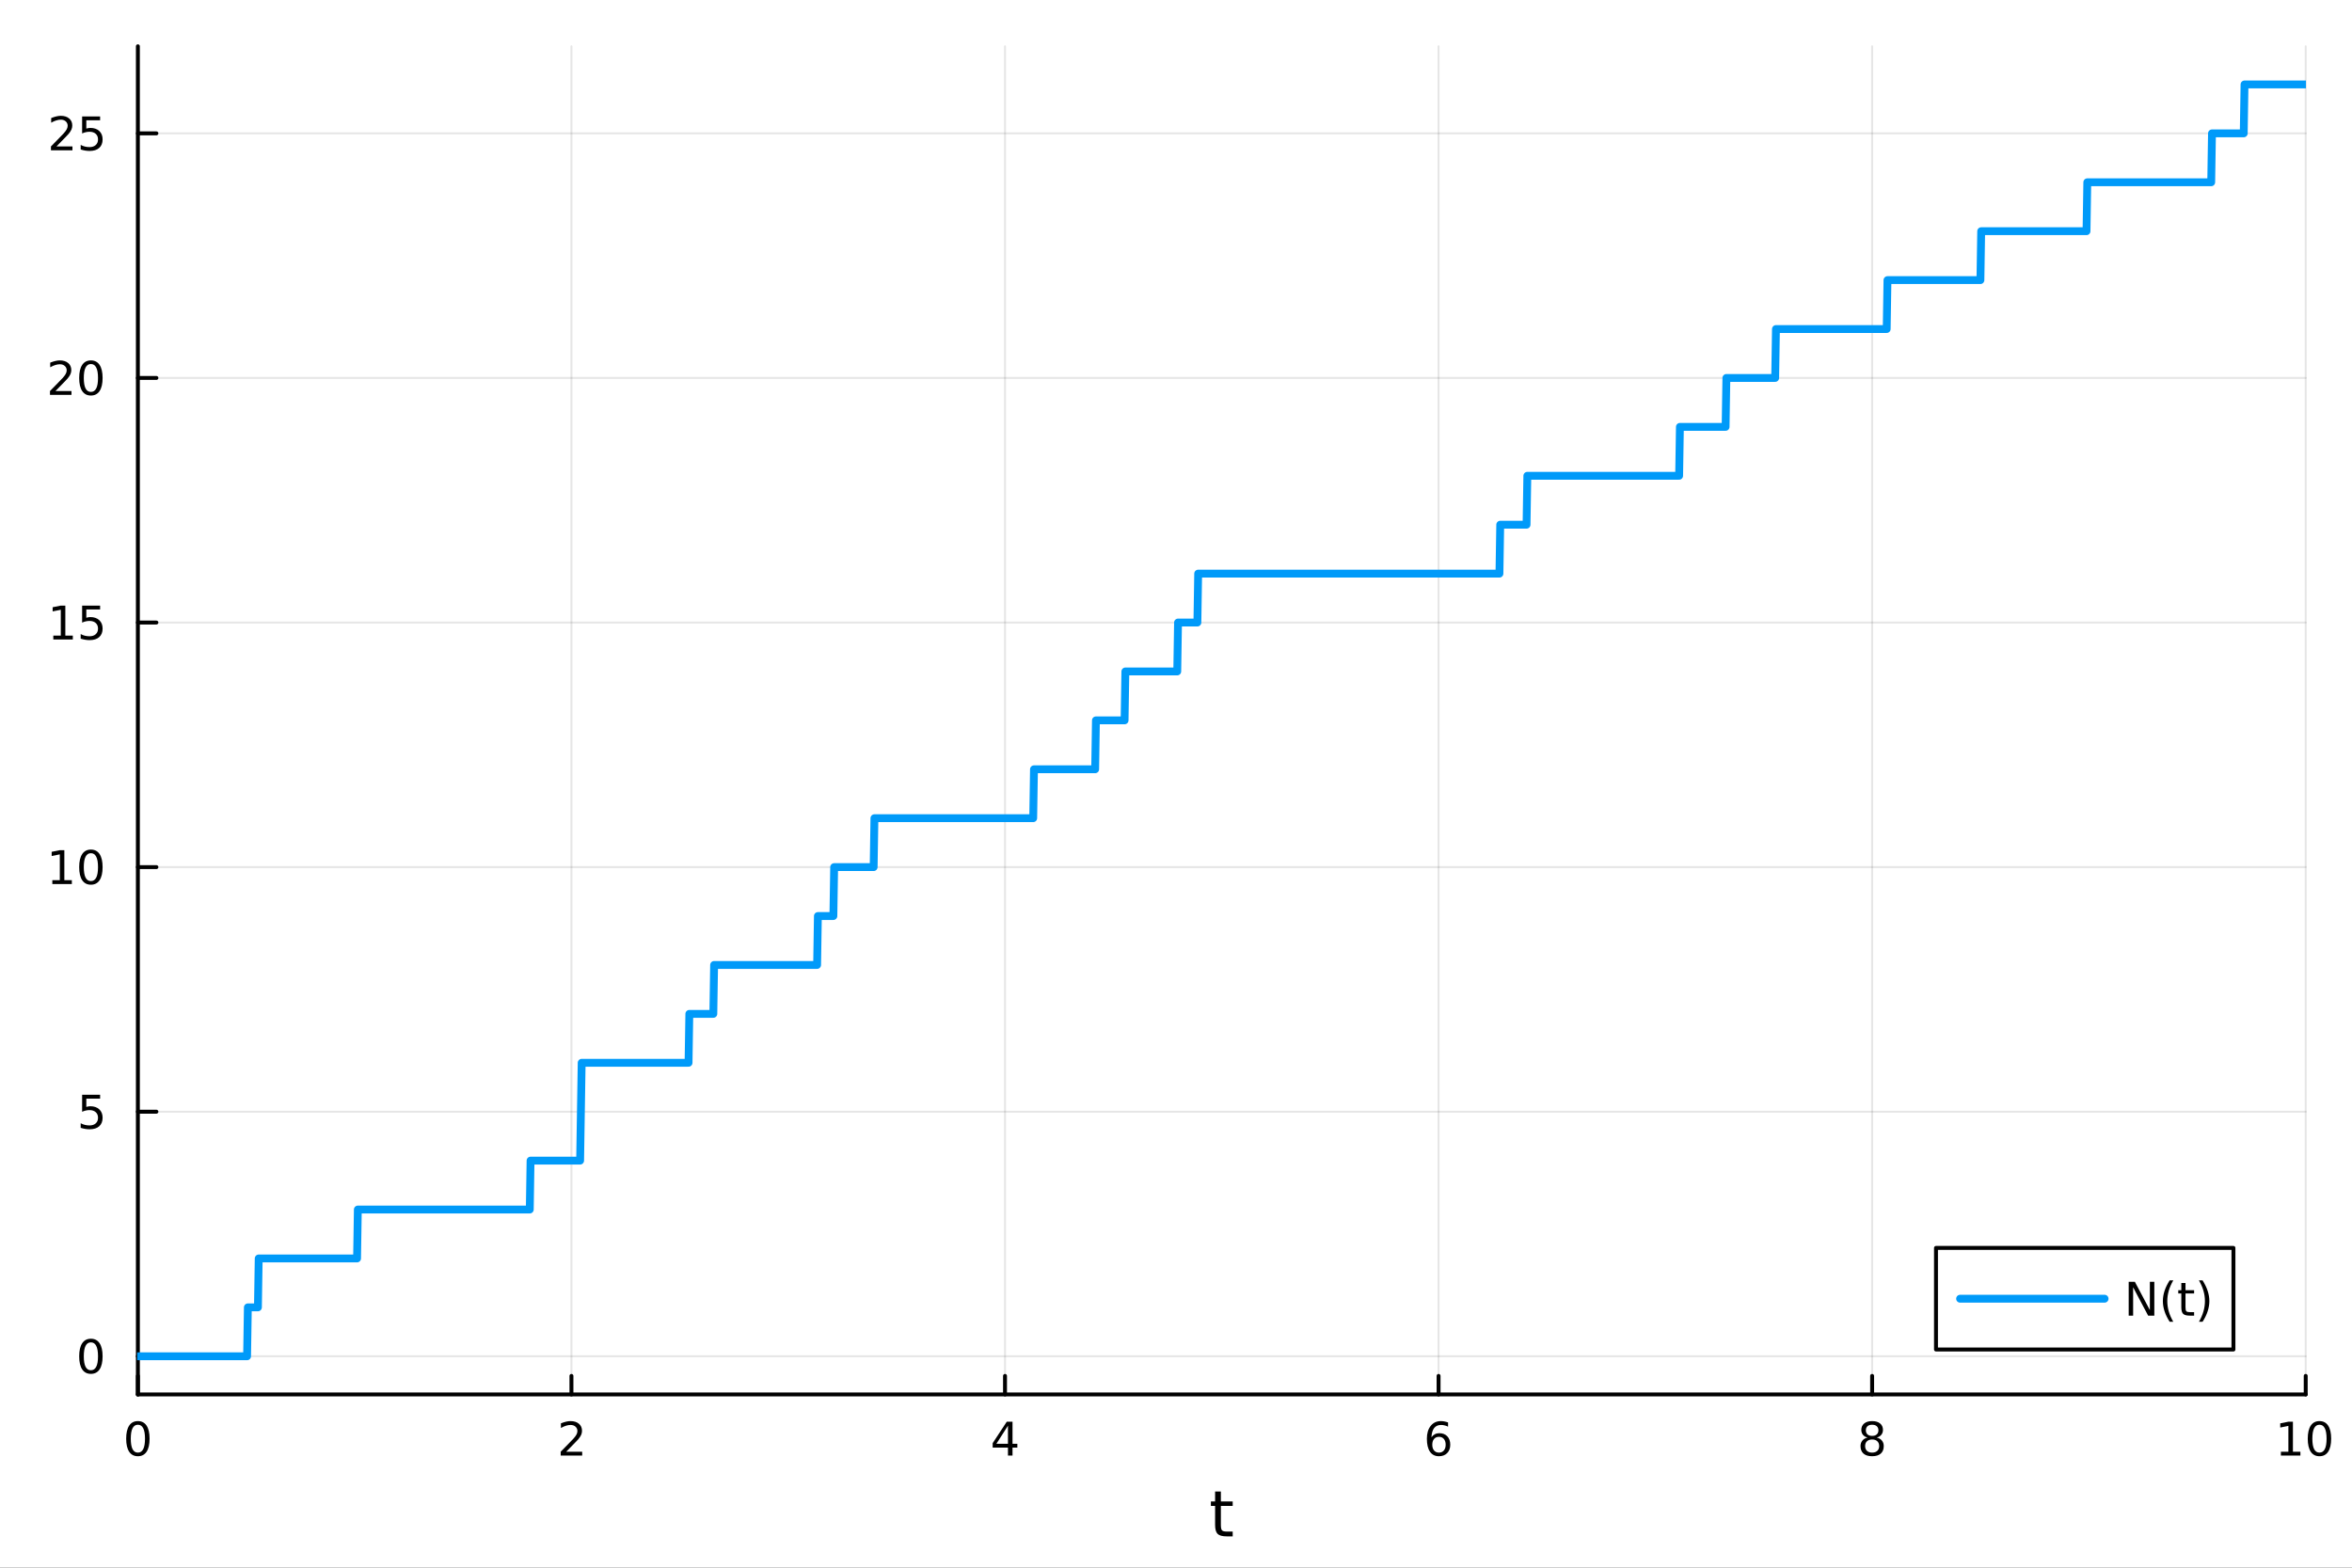 <?xml version="1.0" encoding="utf-8"?>
<svg xmlns="http://www.w3.org/2000/svg" xmlns:xlink="http://www.w3.org/1999/xlink" width="600" height="400" viewBox="0 0 2400 1600">
<rect x="0" y="0" width="2400" height="1600" fill="#333333" stroke="none"/>
<defs>
  <clipPath id="clip100">
    <rect x="0" y="0" width="2400" height="1600"/>
  </clipPath>
</defs>
<path clip-path="url(#clip100)" d="M0 1600 L2400 1600 L2400 0 L0 0  Z" fill="#ffffff" fill-rule="evenodd" fill-opacity="1"/>
<defs>
  <clipPath id="clip101">
    <rect x="480" y="0" width="1681" height="1600"/>
  </clipPath>
</defs>
<path clip-path="url(#clip100)" d="M140.696 1423.18 L2352.76 1423.18 L2352.76 47.244 L140.696 47.244  Z" fill="#ffffff" fill-rule="evenodd" fill-opacity="1"/>
<defs>
  <clipPath id="clip102">
    <rect x="140" y="47" width="2213" height="1377"/>
  </clipPath>
</defs>
<polyline clip-path="url(#clip102)" style="stroke:#000000; stroke-linecap:round; stroke-linejoin:round; stroke-width:2; stroke-opacity:0.1; fill:none" points="140.696,1423.18 140.696,47.244 "/>
<polyline clip-path="url(#clip102)" style="stroke:#000000; stroke-linecap:round; stroke-linejoin:round; stroke-width:2; stroke-opacity:0.1; fill:none" points="583.108,1423.18 583.108,47.244 "/>
<polyline clip-path="url(#clip102)" style="stroke:#000000; stroke-linecap:round; stroke-linejoin:round; stroke-width:2; stroke-opacity:0.1; fill:none" points="1025.52,1423.18 1025.52,47.244 "/>
<polyline clip-path="url(#clip102)" style="stroke:#000000; stroke-linecap:round; stroke-linejoin:round; stroke-width:2; stroke-opacity:0.1; fill:none" points="1467.93,1423.18 1467.93,47.244 "/>
<polyline clip-path="url(#clip102)" style="stroke:#000000; stroke-linecap:round; stroke-linejoin:round; stroke-width:2; stroke-opacity:0.1; fill:none" points="1910.34,1423.18 1910.34,47.244 "/>
<polyline clip-path="url(#clip102)" style="stroke:#000000; stroke-linecap:round; stroke-linejoin:round; stroke-width:2; stroke-opacity:0.1; fill:none" points="2352.76,1423.18 2352.76,47.244 "/>
<polyline clip-path="url(#clip102)" style="stroke:#000000; stroke-linecap:round; stroke-linejoin:round; stroke-width:2; stroke-opacity:0.1; fill:none" points="140.696,1384.24 2352.76,1384.24 "/>
<polyline clip-path="url(#clip102)" style="stroke:#000000; stroke-linecap:round; stroke-linejoin:round; stroke-width:2; stroke-opacity:0.1; fill:none" points="140.696,1134.61 2352.76,1134.61 "/>
<polyline clip-path="url(#clip102)" style="stroke:#000000; stroke-linecap:round; stroke-linejoin:round; stroke-width:2; stroke-opacity:0.1; fill:none" points="140.696,884.987 2352.76,884.987 "/>
<polyline clip-path="url(#clip102)" style="stroke:#000000; stroke-linecap:round; stroke-linejoin:round; stroke-width:2; stroke-opacity:0.1; fill:none" points="140.696,635.362 2352.76,635.362 "/>
<polyline clip-path="url(#clip102)" style="stroke:#000000; stroke-linecap:round; stroke-linejoin:round; stroke-width:2; stroke-opacity:0.1; fill:none" points="140.696,385.736 2352.76,385.736 "/>
<polyline clip-path="url(#clip102)" style="stroke:#000000; stroke-linecap:round; stroke-linejoin:round; stroke-width:2; stroke-opacity:0.1; fill:none" points="140.696,136.111 2352.76,136.111 "/>
<polyline clip-path="url(#clip100)" style="stroke:#000000; stroke-linecap:round; stroke-linejoin:round; stroke-width:4; stroke-opacity:1; fill:none" points="140.696,1423.18 2352.76,1423.18 "/>
<polyline clip-path="url(#clip100)" style="stroke:#000000; stroke-linecap:round; stroke-linejoin:round; stroke-width:4; stroke-opacity:1; fill:none" points="140.696,1423.18 140.696,1404.28 "/>
<polyline clip-path="url(#clip100)" style="stroke:#000000; stroke-linecap:round; stroke-linejoin:round; stroke-width:4; stroke-opacity:1; fill:none" points="583.108,1423.18 583.108,1404.28 "/>
<polyline clip-path="url(#clip100)" style="stroke:#000000; stroke-linecap:round; stroke-linejoin:round; stroke-width:4; stroke-opacity:1; fill:none" points="1025.52,1423.18 1025.52,1404.28 "/>
<polyline clip-path="url(#clip100)" style="stroke:#000000; stroke-linecap:round; stroke-linejoin:round; stroke-width:4; stroke-opacity:1; fill:none" points="1467.93,1423.18 1467.93,1404.28 "/>
<polyline clip-path="url(#clip100)" style="stroke:#000000; stroke-linecap:round; stroke-linejoin:round; stroke-width:4; stroke-opacity:1; fill:none" points="1910.34,1423.18 1910.34,1404.28 "/>
<polyline clip-path="url(#clip100)" style="stroke:#000000; stroke-linecap:round; stroke-linejoin:round; stroke-width:4; stroke-opacity:1; fill:none" points="2352.76,1423.18 2352.76,1404.28 "/>
<path clip-path="url(#clip100)" d="M140.696 1454.1 Q137.084 1454.1 135.256 1457.66 Q133.45 1461.2 133.45 1468.33 Q133.45 1475.44 135.256 1479.01 Q137.084 1482.55 140.696 1482.55 Q144.33 1482.55 146.135 1479.01 Q147.964 1475.44 147.964 1468.33 Q147.964 1461.2 146.135 1457.66 Q144.33 1454.1 140.696 1454.1 M140.696 1450.39 Q146.506 1450.39 149.561 1455 Q152.64 1459.58 152.64 1468.33 Q152.64 1477.06 149.561 1481.67 Q146.506 1486.25 140.696 1486.25 Q134.885 1486.25 131.807 1481.67 Q128.751 1477.06 128.751 1468.33 Q128.751 1459.58 131.807 1455 Q134.885 1450.39 140.696 1450.39 Z" fill="#000000" fill-rule="nonzero" fill-opacity="1" /><path clip-path="url(#clip100)" d="M577.76 1481.64 L594.08 1481.64 L594.08 1485.58 L572.135 1485.58 L572.135 1481.64 Q574.797 1478.89 579.381 1474.26 Q583.987 1469.61 585.168 1468.27 Q587.413 1465.74 588.293 1464.01 Q589.196 1462.25 589.196 1460.56 Q589.196 1457.8 587.251 1456.07 Q585.33 1454.33 582.228 1454.33 Q580.029 1454.33 577.575 1455.09 Q575.145 1455.86 572.367 1457.41 L572.367 1452.69 Q575.191 1451.55 577.645 1450.97 Q580.098 1450.39 582.135 1450.39 Q587.506 1450.39 590.7 1453.08 Q593.895 1455.77 593.895 1460.26 Q593.895 1462.39 593.084 1464.31 Q592.297 1466.2 590.191 1468.8 Q589.612 1469.47 586.51 1472.69 Q583.409 1475.88 577.76 1481.64 Z" fill="#000000" fill-rule="nonzero" fill-opacity="1" /><path clip-path="url(#clip100)" d="M1028.53 1455.09 L1016.72 1473.54 L1028.53 1473.54 L1028.53 1455.09 M1027.3 1451.02 L1033.18 1451.02 L1033.18 1473.54 L1038.11 1473.54 L1038.11 1477.43 L1033.18 1477.43 L1033.18 1485.58 L1028.53 1485.58 L1028.53 1477.43 L1012.93 1477.43 L1012.93 1472.92 L1027.3 1451.02 Z" fill="#000000" fill-rule="nonzero" fill-opacity="1" /><path clip-path="url(#clip100)" d="M1468.34 1466.44 Q1465.19 1466.44 1463.34 1468.59 Q1461.51 1470.74 1461.51 1474.49 Q1461.51 1478.22 1463.34 1480.39 Q1465.19 1482.55 1468.34 1482.55 Q1471.48 1482.55 1473.31 1480.39 Q1475.17 1478.22 1475.17 1474.49 Q1475.17 1470.74 1473.31 1468.59 Q1471.48 1466.44 1468.34 1466.44 M1477.62 1451.78 L1477.62 1456.04 Q1475.86 1455.21 1474.05 1454.77 Q1472.27 1454.33 1470.51 1454.33 Q1465.88 1454.33 1463.43 1457.45 Q1461 1460.58 1460.65 1466.9 Q1462.02 1464.89 1464.08 1463.82 Q1466.14 1462.73 1468.61 1462.73 Q1473.82 1462.73 1476.83 1465.9 Q1479.86 1469.05 1479.86 1474.49 Q1479.86 1479.82 1476.72 1483.03 Q1473.57 1486.25 1468.34 1486.25 Q1462.34 1486.25 1459.17 1481.67 Q1456 1477.06 1456 1468.33 Q1456 1460.14 1459.89 1455.28 Q1463.78 1450.39 1470.33 1450.39 Q1472.09 1450.39 1473.87 1450.74 Q1475.67 1451.09 1477.62 1451.78 Z" fill="#000000" fill-rule="nonzero" fill-opacity="1" /><path clip-path="url(#clip100)" d="M1910.34 1469.17 Q1907.01 1469.17 1905.09 1470.95 Q1903.19 1472.73 1903.19 1475.86 Q1903.19 1478.98 1905.09 1480.77 Q1907.01 1482.55 1910.34 1482.55 Q1913.68 1482.55 1915.6 1480.77 Q1917.52 1478.96 1917.52 1475.86 Q1917.52 1472.73 1915.6 1470.95 Q1913.7 1469.17 1910.34 1469.17 M1905.67 1467.18 Q1902.66 1466.44 1900.97 1464.38 Q1899.3 1462.32 1899.3 1459.35 Q1899.3 1455.21 1902.24 1452.8 Q1905.2 1450.39 1910.34 1450.39 Q1915.51 1450.39 1918.45 1452.8 Q1921.39 1455.21 1921.39 1459.35 Q1921.39 1462.32 1919.7 1464.38 Q1918.03 1466.44 1915.04 1467.18 Q1918.42 1467.96 1920.3 1470.26 Q1922.2 1472.55 1922.2 1475.86 Q1922.2 1480.88 1919.12 1483.57 Q1916.06 1486.25 1910.34 1486.25 Q1904.63 1486.25 1901.55 1483.57 Q1898.49 1480.88 1898.49 1475.86 Q1898.49 1472.55 1900.39 1470.26 Q1902.29 1467.96 1905.67 1467.18 M1903.95 1459.79 Q1903.95 1462.48 1905.62 1463.98 Q1907.31 1465.49 1910.34 1465.49 Q1913.35 1465.49 1915.04 1463.98 Q1916.76 1462.48 1916.76 1459.79 Q1916.76 1457.11 1915.04 1455.6 Q1913.35 1454.1 1910.34 1454.1 Q1907.31 1454.1 1905.62 1455.6 Q1903.95 1457.11 1903.95 1459.79 Z" fill="#000000" fill-rule="nonzero" fill-opacity="1" /><path clip-path="url(#clip100)" d="M2327.44 1481.64 L2335.08 1481.64 L2335.08 1455.28 L2326.77 1456.95 L2326.77 1452.69 L2335.04 1451.02 L2339.71 1451.02 L2339.71 1481.64 L2347.35 1481.64 L2347.35 1485.58 L2327.44 1485.58 L2327.44 1481.64 Z" fill="#000000" fill-rule="nonzero" fill-opacity="1" /><path clip-path="url(#clip100)" d="M2366.8 1454.1 Q2363.18 1454.1 2361.36 1457.66 Q2359.55 1461.2 2359.55 1468.33 Q2359.55 1475.44 2361.36 1479.01 Q2363.18 1482.55 2366.8 1482.55 Q2370.43 1482.55 2372.23 1479.01 Q2374.06 1475.44 2374.06 1468.33 Q2374.06 1461.2 2372.23 1457.66 Q2370.43 1454.1 2366.8 1454.1 M2366.8 1450.39 Q2372.61 1450.39 2375.66 1455 Q2378.74 1459.58 2378.74 1468.33 Q2378.74 1477.06 2375.66 1481.67 Q2372.61 1486.25 2366.8 1486.25 Q2360.99 1486.25 2357.91 1481.67 Q2354.85 1477.06 2354.85 1468.33 Q2354.85 1459.58 2357.91 1455 Q2360.99 1450.39 2366.8 1450.39 Z" fill="#000000" fill-rule="nonzero" fill-opacity="1" /><path clip-path="url(#clip100)" d="M1245.79 1522.27 L1245.79 1532.4 L1257.85 1532.4 L1257.85 1536.95 L1245.79 1536.95 L1245.79 1556.3 Q1245.79 1560.66 1246.96 1561.9 Q1248.17 1563.14 1251.83 1563.14 L1257.85 1563.14 L1257.85 1568.04 L1251.83 1568.04 Q1245.05 1568.04 1242.48 1565.53 Q1239.9 1562.98 1239.9 1556.3 L1239.9 1536.95 L1235.6 1536.95 L1235.6 1532.4 L1239.9 1532.4 L1239.9 1522.27 L1245.79 1522.27 Z" fill="#000000" fill-rule="nonzero" fill-opacity="1" /><polyline clip-path="url(#clip100)" style="stroke:#000000; stroke-linecap:round; stroke-linejoin:round; stroke-width:4; stroke-opacity:1; fill:none" points="140.696,1423.18 140.696,47.244 "/>
<polyline clip-path="url(#clip100)" style="stroke:#000000; stroke-linecap:round; stroke-linejoin:round; stroke-width:4; stroke-opacity:1; fill:none" points="140.696,1384.24 159.593,1384.24 "/>
<polyline clip-path="url(#clip100)" style="stroke:#000000; stroke-linecap:round; stroke-linejoin:round; stroke-width:4; stroke-opacity:1; fill:none" points="140.696,1134.61 159.593,1134.61 "/>
<polyline clip-path="url(#clip100)" style="stroke:#000000; stroke-linecap:round; stroke-linejoin:round; stroke-width:4; stroke-opacity:1; fill:none" points="140.696,884.987 159.593,884.987 "/>
<polyline clip-path="url(#clip100)" style="stroke:#000000; stroke-linecap:round; stroke-linejoin:round; stroke-width:4; stroke-opacity:1; fill:none" points="140.696,635.362 159.593,635.362 "/>
<polyline clip-path="url(#clip100)" style="stroke:#000000; stroke-linecap:round; stroke-linejoin:round; stroke-width:4; stroke-opacity:1; fill:none" points="140.696,385.736 159.593,385.736 "/>
<polyline clip-path="url(#clip100)" style="stroke:#000000; stroke-linecap:round; stroke-linejoin:round; stroke-width:4; stroke-opacity:1; fill:none" points="140.696,136.111 159.593,136.111 "/>
<path clip-path="url(#clip100)" d="M92.751 1370.04 Q89.14 1370.04 87.311 1373.6 Q85.506 1377.14 85.506 1384.27 Q85.506 1391.38 87.311 1394.94 Q89.14 1398.49 92.751 1398.49 Q96.385 1398.49 98.191 1394.94 Q100.02 1391.38 100.02 1384.27 Q100.02 1377.14 98.191 1373.6 Q96.385 1370.04 92.751 1370.04 M92.751 1366.33 Q98.561 1366.33 101.617 1370.94 Q104.696 1375.52 104.696 1384.27 Q104.696 1393 101.617 1397.61 Q98.561 1402.19 92.751 1402.19 Q86.941 1402.19 83.862 1397.61 Q80.807 1393 80.807 1384.27 Q80.807 1375.52 83.862 1370.94 Q86.941 1366.33 92.751 1366.33 Z" fill="#000000" fill-rule="nonzero" fill-opacity="1" /><path clip-path="url(#clip100)" d="M83.793 1117.33 L102.149 1117.33 L102.149 1121.27 L88.075 1121.27 L88.075 1129.74 Q89.094 1129.39 90.112 1129.23 Q91.131 1129.05 92.149 1129.05 Q97.936 1129.05 101.316 1132.22 Q104.696 1135.39 104.696 1140.8 Q104.696 1146.38 101.223 1149.49 Q97.751 1152.56 91.432 1152.56 Q89.256 1152.56 86.987 1152.19 Q84.742 1151.82 82.335 1151.08 L82.335 1146.38 Q84.418 1147.52 86.64 1148.07 Q88.862 1148.63 91.339 1148.63 Q95.344 1148.63 97.682 1146.52 Q100.02 1144.42 100.02 1140.8 Q100.02 1137.19 97.682 1135.09 Q95.344 1132.98 91.339 1132.98 Q89.464 1132.98 87.589 1133.4 Q85.737 1133.81 83.793 1134.69 L83.793 1117.33 Z" fill="#000000" fill-rule="nonzero" fill-opacity="1" /><path clip-path="url(#clip100)" d="M53.4 898.332 L61.038 898.332 L61.038 871.967 L52.728 873.633 L52.728 869.374 L60.992 867.707 L65.668 867.707 L65.668 898.332 L73.307 898.332 L73.307 902.267 L53.4 902.267 L53.4 898.332 Z" fill="#000000" fill-rule="nonzero" fill-opacity="1" /><path clip-path="url(#clip100)" d="M92.751 870.786 Q89.14 870.786 87.311 874.351 Q85.506 877.892 85.506 885.022 Q85.506 892.128 87.311 895.693 Q89.14 899.235 92.751 899.235 Q96.385 899.235 98.191 895.693 Q100.02 892.128 100.02 885.022 Q100.02 877.892 98.191 874.351 Q96.385 870.786 92.751 870.786 M92.751 867.082 Q98.561 867.082 101.617 871.689 Q104.696 876.272 104.696 885.022 Q104.696 893.749 101.617 898.355 Q98.561 902.939 92.751 902.939 Q86.941 902.939 83.862 898.355 Q80.807 893.749 80.807 885.022 Q80.807 876.272 83.862 871.689 Q86.941 867.082 92.751 867.082 Z" fill="#000000" fill-rule="nonzero" fill-opacity="1" /><path clip-path="url(#clip100)" d="M54.395 648.707 L62.034 648.707 L62.034 622.341 L53.724 624.008 L53.724 619.748 L61.987 618.082 L66.663 618.082 L66.663 648.707 L74.302 648.707 L74.302 652.642 L54.395 652.642 L54.395 648.707 Z" fill="#000000" fill-rule="nonzero" fill-opacity="1" /><path clip-path="url(#clip100)" d="M83.793 618.082 L102.149 618.082 L102.149 622.017 L88.075 622.017 L88.075 630.489 Q89.094 630.142 90.112 629.98 Q91.131 629.795 92.149 629.795 Q97.936 629.795 101.316 632.966 Q104.696 636.137 104.696 641.554 Q104.696 647.133 101.223 650.234 Q97.751 653.313 91.432 653.313 Q89.256 653.313 86.987 652.943 Q84.742 652.572 82.335 651.832 L82.335 647.133 Q84.418 648.267 86.64 648.822 Q88.862 649.378 91.339 649.378 Q95.344 649.378 97.682 647.271 Q100.02 645.165 100.02 641.554 Q100.02 637.943 97.682 635.836 Q95.344 633.73 91.339 633.73 Q89.464 633.73 87.589 634.146 Q85.737 634.563 83.793 635.443 L83.793 618.082 Z" fill="#000000" fill-rule="nonzero" fill-opacity="1" /><path clip-path="url(#clip100)" d="M56.617 399.081 L72.936 399.081 L72.936 403.016 L50.992 403.016 L50.992 399.081 Q53.654 396.326 58.237 391.697 Q62.844 387.044 64.025 385.702 Q66.27 383.178 67.149 381.442 Q68.052 379.683 68.052 377.993 Q68.052 375.239 66.108 373.503 Q64.186 371.766 61.085 371.766 Q58.886 371.766 56.432 372.53 Q54.001 373.294 51.224 374.845 L51.224 370.123 Q54.048 368.989 56.501 368.41 Q58.955 367.831 60.992 367.831 Q66.362 367.831 69.557 370.516 Q72.751 373.202 72.751 377.692 Q72.751 379.822 71.941 381.743 Q71.154 383.641 69.048 386.234 Q68.469 386.905 65.367 390.123 Q62.265 393.317 56.617 399.081 Z" fill="#000000" fill-rule="nonzero" fill-opacity="1" /><path clip-path="url(#clip100)" d="M92.751 371.535 Q89.14 371.535 87.311 375.1 Q85.506 378.641 85.506 385.771 Q85.506 392.877 87.311 396.442 Q89.14 399.984 92.751 399.984 Q96.385 399.984 98.191 396.442 Q100.02 392.877 100.02 385.771 Q100.02 378.641 98.191 375.1 Q96.385 371.535 92.751 371.535 M92.751 367.831 Q98.561 367.831 101.617 372.438 Q104.696 377.021 104.696 385.771 Q104.696 394.498 101.617 399.104 Q98.561 403.688 92.751 403.688 Q86.941 403.688 83.862 399.104 Q80.807 394.498 80.807 385.771 Q80.807 377.021 83.862 372.438 Q86.941 367.831 92.751 367.831 Z" fill="#000000" fill-rule="nonzero" fill-opacity="1" /><path clip-path="url(#clip100)" d="M57.612 149.456 L73.932 149.456 L73.932 153.391 L51.987 153.391 L51.987 149.456 Q54.65 146.701 59.233 142.071 Q63.839 137.419 65.02 136.076 Q67.265 133.553 68.145 131.817 Q69.048 130.058 69.048 128.368 Q69.048 125.613 67.103 123.877 Q65.182 122.141 62.08 122.141 Q59.881 122.141 57.427 122.905 Q54.997 123.669 52.219 125.22 L52.219 120.497 Q55.043 119.363 57.497 118.784 Q59.95 118.206 61.987 118.206 Q67.358 118.206 70.552 120.891 Q73.747 123.576 73.747 128.067 Q73.747 130.196 72.936 132.118 Q72.149 134.016 70.043 136.608 Q69.464 137.28 66.362 140.497 Q63.261 143.692 57.612 149.456 Z" fill="#000000" fill-rule="nonzero" fill-opacity="1" /><path clip-path="url(#clip100)" d="M83.793 118.831 L102.149 118.831 L102.149 122.766 L88.075 122.766 L88.075 131.238 Q89.094 130.891 90.112 130.729 Q91.131 130.544 92.149 130.544 Q97.936 130.544 101.316 133.715 Q104.696 136.886 104.696 142.303 Q104.696 147.882 101.223 150.983 Q97.751 154.062 91.432 154.062 Q89.256 154.062 86.987 153.692 Q84.742 153.321 82.335 152.581 L82.335 147.882 Q84.418 149.016 86.64 149.571 Q88.862 150.127 91.339 150.127 Q95.344 150.127 97.682 148.02 Q100.02 145.914 100.02 142.303 Q100.02 138.692 97.682 136.585 Q95.344 134.479 91.339 134.479 Q89.464 134.479 87.589 134.896 Q85.737 135.312 83.793 136.192 L83.793 118.831 Z" fill="#000000" fill-rule="nonzero" fill-opacity="1" /><polyline clip-path="url(#clip102)" style="stroke:#009af9; stroke-linecap:round; stroke-linejoin:round; stroke-width:8; stroke-opacity:1; fill:none" points="140.696,1384.24 141.486,1384.24 142.276,1384.24 143.066,1384.24 143.857,1384.24 144.647,1384.24 145.437,1384.24 146.228,1384.24 147.018,1384.24 147.808,1384.24 148.599,1384.24 149.389,1384.24 150.179,1384.24 150.969,1384.24 151.76,1384.24 152.55,1384.24 153.34,1384.24 154.131,1384.24 154.921,1384.24 155.711,1384.24 156.502,1384.24 157.292,1384.24 158.082,1384.24 158.873,1384.24 159.663,1384.24 160.453,1384.24 161.243,1384.24 162.034,1384.24 162.824,1384.24 163.614,1384.24 164.405,1384.24 165.195,1384.24 165.985,1384.24 166.776,1384.24 167.566,1384.24 168.356,1384.24 169.146,1384.24 169.937,1384.24 170.727,1384.24 171.517,1384.24 172.308,1384.24 173.098,1384.24 173.888,1384.24 174.679,1384.24 175.469,1384.24 176.259,1384.24 177.05,1384.24 177.84,1384.24 178.63,1384.24 179.42,1384.24 180.211,1384.24 181.001,1384.24 181.791,1384.24 182.582,1384.24 183.372,1384.24 184.162,1384.24 184.953,1384.24 185.743,1384.24 186.533,1384.24 187.323,1384.24 188.114,1384.24 188.904,1384.24 189.694,1384.24 190.485,1384.24 191.275,1384.24 192.065,1384.24 192.856,1384.24 193.646,1384.24 194.436,1384.24 195.227,1384.24 196.017,1384.24 196.807,1384.24 197.597,1384.24 198.388,1384.24 199.178,1384.24 199.968,1384.24 200.759,1384.24 201.549,1384.24 202.339,1384.24 203.13,1384.24 203.92,1384.24 204.71,1384.24 205.5,1384.24 206.291,1384.24 207.081,1384.24 207.871,1384.24 208.662,1384.24 209.452,1384.24 210.242,1384.24 211.033,1384.24 211.823,1384.24 212.613,1384.24 213.403,1384.24 214.194,1384.24 214.984,1384.24 215.774,1384.24 216.565,1384.24 217.355,1384.24 218.145,1384.24 218.936,1384.24 219.726,1384.24 220.516,1384.24 221.307,1384.24 222.097,1384.24 222.887,1384.24 223.677,1384.24 224.468,1384.24 225.258,1384.24 226.048,1384.24 226.839,1384.24 227.629,1384.24 228.419,1384.24 229.21,1384.24 230,1384.24 230.79,1384.24 231.58,1384.24 232.371,1384.24 233.161,1384.24 233.951,1384.24 234.742,1384.24 235.532,1384.24 236.322,1384.24 237.113,1384.24 237.903,1384.24 238.693,1384.24 239.484,1384.24 240.274,1384.24 241.064,1384.24 241.854,1384.24 242.645,1384.24 243.435,1384.24 244.225,1384.24 245.016,1384.24 245.806,1384.24 246.596,1384.24 247.387,1384.24 248.177,1384.24 248.967,1384.24 249.757,1384.24 250.548,1384.24 251.338,1384.24 252.128,1384.24 252.919,1334.31 253.709,1334.31 254.499,1334.31 255.29,1334.31 256.08,1334.31 256.87,1334.31 257.661,1334.31 258.451,1334.31 259.241,1334.31 260.031,1334.31 260.822,1334.31 261.612,1334.31 262.402,1334.31 263.193,1334.31 263.983,1284.39 264.773,1284.39 265.564,1284.39 266.354,1284.39 267.144,1284.39 267.934,1284.39 268.725,1284.39 269.515,1284.39 270.305,1284.39 271.096,1284.39 271.886,1284.39 272.676,1284.39 273.467,1284.39 274.257,1284.39 275.047,1284.39 275.837,1284.39 276.628,1284.39 277.418,1284.39 278.208,1284.39 278.999,1284.39 279.789,1284.39 280.579,1284.39 281.37,1284.39 282.16,1284.39 282.95,1284.39 283.741,1284.39 284.531,1284.39 285.321,1284.39 286.111,1284.39 286.902,1284.39 287.692,1284.39 288.482,1284.39 289.273,1284.39 290.063,1284.39 290.853,1284.39 291.644,1284.39 292.434,1284.39 293.224,1284.39 294.014,1284.39 294.805,1284.39 295.595,1284.39 296.385,1284.39 297.176,1284.39 297.966,1284.39 298.756,1284.39 299.547,1284.39 300.337,1284.39 301.127,1284.39 301.918,1284.39 302.708,1284.39 303.498,1284.39 304.288,1284.39 305.079,1284.39 305.869,1284.39 306.659,1284.39 307.45,1284.39 308.24,1284.39 309.03,1284.39 309.821,1284.39 310.611,1284.39 311.401,1284.39 312.191,1284.39 312.982,1284.39 313.772,1284.39 314.562,1284.39 315.353,1284.39 316.143,1284.39 316.933,1284.39 317.724,1284.39 318.514,1284.39 319.304,1284.39 320.095,1284.39 320.885,1284.39 321.675,1284.39 322.465,1284.39 323.256,1284.39 324.046,1284.39 324.836,1284.39 325.627,1284.39 326.417,1284.39 327.207,1284.39 327.998,1284.39 328.788,1284.39 329.578,1284.39 330.368,1284.39 331.159,1284.39 331.949,1284.39 332.739,1284.39 333.53,1284.39 334.32,1284.39 335.11,1284.39 335.901,1284.39 336.691,1284.39 337.481,1284.39 338.271,1284.39 339.062,1284.39 339.852,1284.39 340.642,1284.39 341.433,1284.39 342.223,1284.39 343.013,1284.39 343.804,1284.39 344.594,1284.39 345.384,1284.39 346.175,1284.39 346.965,1284.39 347.755,1284.39 348.545,1284.39 349.336,1284.39 350.126,1284.39 350.916,1284.39 351.707,1284.39 352.497,1284.39 353.287,1284.39 354.078,1284.39 354.868,1284.39 355.658,1284.39 356.448,1284.39 357.239,1284.39 358.029,1284.39 358.819,1284.39 359.61,1284.39 360.4,1284.39 361.19,1284.39 361.981,1284.39 362.771,1284.39 363.561,1284.39 364.352,1284.39 365.142,1234.46 365.932,1234.46 366.722,1234.46 367.513,1234.46 368.303,1234.46 369.093,1234.46 369.884,1234.46 370.674,1234.46 371.464,1234.46 372.255,1234.46 373.045,1234.46 373.835,1234.46 374.625,1234.46 375.416,1234.46 376.206,1234.46 376.996,1234.46 377.787,1234.46 378.577,1234.46 379.367,1234.46 380.158,1234.46 380.948,1234.46 381.738,1234.46 382.529,1234.46 383.319,1234.46 384.109,1234.46 384.899,1234.46 385.69,1234.46 386.48,1234.46 387.27,1234.46 388.061,1234.46 388.851,1234.46 389.641,1234.46 390.432,1234.46 391.222,1234.46 392.012,1234.46 392.802,1234.46 393.593,1234.46 394.383,1234.46 395.173,1234.46 395.964,1234.46 396.754,1234.46 397.544,1234.46 398.335,1234.46 399.125,1234.46 399.915,1234.46 400.705,1234.46 401.496,1234.46 402.286,1234.46 403.076,1234.46 403.867,1234.46 404.657,1234.46 405.447,1234.46 406.238,1234.46 407.028,1234.46 407.818,1234.46 408.609,1234.46 409.399,1234.46 410.189,1234.46 410.979,1234.46 411.77,1234.46 412.56,1234.46 413.35,1234.46 414.141,1234.46 414.931,1234.46 415.721,1234.46 416.512,1234.46 417.302,1234.46 418.092,1234.46 418.882,1234.46 419.673,1234.46 420.463,1234.46 421.253,1234.46 422.044,1234.46 422.834,1234.46 423.624,1234.46 424.415,1234.46 425.205,1234.46 425.995,1234.46 426.786,1234.46 427.576,1234.46 428.366,1234.46 429.156,1234.46 429.947,1234.46 430.737,1234.46 431.527,1234.46 432.318,1234.46 433.108,1234.46 433.898,1234.46 434.689,1234.46 435.479,1234.46 436.269,1234.46 437.059,1234.46 437.85,1234.46 438.64,1234.46 439.43,1234.46 440.221,1234.46 441.011,1234.46 441.801,1234.46 442.592,1234.46 443.382,1234.46 444.172,1234.46 444.963,1234.46 445.753,1234.46 446.543,1234.46 447.333,1234.46 448.124,1234.46 448.914,1234.46 449.704,1234.46 450.495,1234.46 451.285,1234.46 452.075,1234.46 452.866,1234.46 453.656,1234.46 454.446,1234.46 455.236,1234.46 456.027,1234.46 456.817,1234.46 457.607,1234.46 458.398,1234.46 459.188,1234.46 459.978,1234.46 460.769,1234.46 461.559,1234.46 462.349,1234.46 463.139,1234.46 463.93,1234.46 464.72,1234.46 465.51,1234.46 466.301,1234.46 467.091,1234.46 467.881,1234.46 468.672,1234.46 469.462,1234.46 470.252,1234.46 471.043,1234.46 471.833,1234.46 472.623,1234.46 473.413,1234.46 474.204,1234.46 474.994,1234.46 475.784,1234.46 476.575,1234.46 477.365,1234.46 478.155,1234.46 478.946,1234.46 479.736,1234.46 480.526,1234.46 481.316,1234.46 482.107,1234.46 482.897,1234.46 483.687,1234.46 484.478,1234.46 485.268,1234.46 486.058,1234.46 486.849,1234.46 487.639,1234.46 488.429,1234.46 489.22,1234.46 490.01,1234.46 490.8,1234.46 491.59,1234.46 492.381,1234.46 493.171,1234.46 493.961,1234.46 494.752,1234.46 495.542,1234.46 496.332,1234.46 497.123,1234.46 497.913,1234.46 498.703,1234.46 499.493,1234.46 500.284,1234.46 501.074,1234.46 501.864,1234.46 502.655,1234.46 503.445,1234.46 504.235,1234.46 505.026,1234.46 505.816,1234.46 506.606,1234.46 507.397,1234.46 508.187,1234.46 508.977,1234.46 509.767,1234.46 510.558,1234.46 511.348,1234.46 512.138,1234.46 512.929,1234.46 513.719,1234.46 514.509,1234.46 515.3,1234.46 516.09,1234.46 516.88,1234.46 517.67,1234.46 518.461,1234.46 519.251,1234.46 520.041,1234.46 520.832,1234.46 521.622,1234.46 522.412,1234.46 523.203,1234.46 523.993,1234.46 524.783,1234.46 525.573,1234.46 526.364,1234.46 527.154,1234.46 527.944,1234.46 528.735,1234.46 529.525,1234.46 530.315,1234.46 531.106,1234.46 531.896,1234.46 532.686,1234.46 533.477,1234.46 534.267,1234.46 535.057,1234.46 535.847,1234.46 536.638,1234.46 537.428,1234.46 538.218,1234.46 539.009,1234.46 539.799,1234.46 540.589,1234.46 541.38,1184.54 542.17,1184.54 542.96,1184.54 543.75,1184.54 544.541,1184.54 545.331,1184.54 546.121,1184.54 546.912,1184.54 547.702,1184.54 548.492,1184.54 549.283,1184.54 550.073,1184.54 550.863,1184.54 551.654,1184.54 552.444,1184.54 553.234,1184.54 554.024,1184.54 554.815,1184.54 555.605,1184.54 556.395,1184.54 557.186,1184.54 557.976,1184.54 558.766,1184.54 559.557,1184.54 560.347,1184.54 561.137,1184.54 561.927,1184.54 562.718,1184.54 563.508,1184.54 564.298,1184.54 565.089,1184.54 565.879,1184.54 566.669,1184.54 567.46,1184.54 568.25,1184.54 569.04,1184.54 569.831,1184.54 570.621,1184.54 571.411,1184.54 572.201,1184.54 572.992,1184.54 573.782,1184.54 574.572,1184.54 575.363,1184.54 576.153,1184.54 576.943,1184.54 577.734,1184.54 578.524,1184.54 579.314,1184.54 580.104,1184.54 580.895,1184.54 581.685,1184.54 582.475,1184.54 583.266,1184.54 584.056,1184.54 584.846,1184.54 585.637,1184.54 586.427,1184.54 587.217,1184.54 588.007,1184.54 588.798,1184.54 589.588,1184.54 590.378,1184.54 591.169,1184.54 591.959,1184.54 592.749,1134.61 593.54,1084.69 594.33,1084.69 595.12,1084.69 595.911,1084.69 596.701,1084.69 597.491,1084.69 598.281,1084.69 599.072,1084.69 599.862,1084.69 600.652,1084.69 601.443,1084.69 602.233,1084.69 603.023,1084.69 603.814,1084.69 604.604,1084.69 605.394,1084.69 606.184,1084.69 606.975,1084.69 607.765,1084.69 608.555,1084.69 609.346,1084.69 610.136,1084.69 610.926,1084.69 611.717,1084.69 612.507,1084.69 613.297,1084.69 614.088,1084.69 614.878,1084.69 615.668,1084.69 616.458,1084.69 617.249,1084.69 618.039,1084.69 618.829,1084.69 619.62,1084.69 620.41,1084.69 621.2,1084.69 621.991,1084.69 622.781,1084.69 623.571,1084.69 624.361,1084.69 625.152,1084.69 625.942,1084.69 626.732,1084.69 627.523,1084.69 628.313,1084.69 629.103,1084.69 629.894,1084.69 630.684,1084.69 631.474,1084.69 632.265,1084.69 633.055,1084.69 633.845,1084.69 634.635,1084.69 635.426,1084.69 636.216,1084.69 637.006,1084.69 637.797,1084.69 638.587,1084.69 639.377,1084.69 640.168,1084.69 640.958,1084.69 641.748,1084.69 642.538,1084.69 643.329,1084.69 644.119,1084.69 644.909,1084.69 645.7,1084.69 646.49,1084.69 647.28,1084.69 648.071,1084.69 648.861,1084.69 649.651,1084.69 650.441,1084.69 651.232,1084.69 652.022,1084.69 652.812,1084.69 653.603,1084.69 654.393,1084.69 655.183,1084.69 655.974,1084.69 656.764,1084.69 657.554,1084.69 658.345,1084.69 659.135,1084.69 659.925,1084.69 660.715,1084.69 661.506,1084.69 662.296,1084.69 663.086,1084.69 663.877,1084.69 664.667,1084.69 665.457,1084.69 666.248,1084.69 667.038,1084.69 667.828,1084.69 668.618,1084.69 669.409,1084.69 670.199,1084.69 670.989,1084.69 671.78,1084.69 672.57,1084.69 673.36,1084.69 674.151,1084.69 674.941,1084.69 675.731,1084.69 676.522,1084.69 677.312,1084.69 678.102,1084.69 678.892,1084.69 679.683,1084.69 680.473,1084.69 681.263,1084.69 682.054,1084.69 682.844,1084.69 683.634,1084.69 684.425,1084.69 685.215,1084.69 686.005,1084.69 686.795,1084.69 687.586,1084.69 688.376,1084.69 689.166,1084.69 689.957,1084.69 690.747,1084.69 691.537,1084.69 692.328,1084.69 693.118,1084.69 693.908,1084.69 694.699,1084.69 695.489,1084.69 696.279,1084.69 697.069,1084.69 697.86,1084.69 698.65,1084.69 699.44,1084.69 700.231,1084.69 701.021,1084.69 701.811,1084.69 702.602,1084.69 703.392,1034.76 704.182,1034.76 704.972,1034.76 705.763,1034.76 706.553,1034.76 707.343,1034.76 708.134,1034.76 708.924,1034.76 709.714,1034.76 710.505,1034.76 711.295,1034.76 712.085,1034.76 712.876,1034.76 713.666,1034.76 714.456,1034.76 715.246,1034.76 716.037,1034.76 716.827,1034.76 717.617,1034.76 718.408,1034.76 719.198,1034.76 719.988,1034.76 720.779,1034.76 721.569,1034.76 722.359,1034.76 723.149,1034.76 723.94,1034.76 724.73,1034.76 725.52,1034.76 726.311,1034.76 727.101,1034.76 727.891,1034.76 728.682,984.837 729.472,984.837 730.262,984.837 731.052,984.837 731.843,984.837 732.633,984.837 733.423,984.837 734.214,984.837 735.004,984.837 735.794,984.837 736.585,984.837 737.375,984.837 738.165,984.837 738.956,984.837 739.746,984.837 740.536,984.837 741.326,984.837 742.117,984.837 742.907,984.837 743.697,984.837 744.488,984.837 745.278,984.837 746.068,984.837 746.859,984.837 747.649,984.837 748.439,984.837 749.229,984.837 750.02,984.837 750.81,984.837 751.6,984.837 752.391,984.837 753.181,984.837 753.971,984.837 754.762,984.837 755.552,984.837 756.342,984.837 757.133,984.837 757.923,984.837 758.713,984.837 759.503,984.837 760.294,984.837 761.084,984.837 761.874,984.837 762.665,984.837 763.455,984.837 764.245,984.837 765.036,984.837 765.826,984.837 766.616,984.837 767.406,984.837 768.197,984.837 768.987,984.837 769.777,984.837 770.568,984.837 771.358,984.837 772.148,984.837 772.939,984.837 773.729,984.837 774.519,984.837 775.31,984.837 776.1,984.837 776.89,984.837 777.68,984.837 778.471,984.837 779.261,984.837 780.051,984.837 780.842,984.837 781.632,984.837 782.422,984.837 783.213,984.837 784.003,984.837 784.793,984.837 785.583,984.837 786.374,984.837 787.164,984.837 787.954,984.837 788.745,984.837 789.535,984.837 790.325,984.837 791.116,984.837 791.906,984.837 792.696,984.837 793.486,984.837 794.277,984.837 795.067,984.837 795.857,984.837 796.648,984.837 797.438,984.837 798.228,984.837 799.019,984.837 799.809,984.837 800.599,984.837 801.39,984.837 802.18,984.837 802.97,984.837 803.76,984.837 804.551,984.837 805.341,984.837 806.131,984.837 806.922,984.837 807.712,984.837 808.502,984.837 809.293,984.837 810.083,984.837 810.873,984.837 811.663,984.837 812.454,984.837 813.244,984.837 814.034,984.837 814.825,984.837 815.615,984.837 816.405,984.837 817.196,984.837 817.986,984.837 818.776,984.837 819.567,984.837 820.357,984.837 821.147,984.837 821.937,984.837 822.728,984.837 823.518,984.837 824.308,984.837 825.099,984.837 825.889,984.837 826.679,984.837 827.47,984.837 828.26,984.837 829.05,984.837 829.84,984.837 830.631,984.837 831.421,984.837 832.211,984.837 833.002,984.837 833.792,984.837 834.582,934.912 835.373,934.912 836.163,934.912 836.953,934.912 837.744,934.912 838.534,934.912 839.324,934.912 840.114,934.912 840.905,934.912 841.695,934.912 842.485,934.912 843.276,934.912 844.066,934.912 844.856,934.912 845.647,934.912 846.437,934.912 847.227,934.912 848.017,934.912 848.808,934.912 849.598,934.912 850.388,934.912 851.179,884.987 851.969,884.987 852.759,884.987 853.55,884.987 854.34,884.987 855.13,884.987 855.92,884.987 856.711,884.987 857.501,884.987 858.291,884.987 859.082,884.987 859.872,884.987 860.662,884.987 861.453,884.987 862.243,884.987 863.033,884.987 863.824,884.987 864.614,884.987 865.404,884.987 866.194,884.987 866.985,884.987 867.775,884.987 868.565,884.987 869.356,884.987 870.146,884.987 870.936,884.987 871.727,884.987 872.517,884.987 873.307,884.987 874.097,884.987 874.888,884.987 875.678,884.987 876.468,884.987 877.259,884.987 878.049,884.987 878.839,884.987 879.63,884.987 880.42,884.987 881.21,884.987 882.001,884.987 882.791,884.987 883.581,884.987 884.371,884.987 885.162,884.987 885.952,884.987 886.742,884.987 887.533,884.987 888.323,884.987 889.113,884.987 889.904,884.987 890.694,884.987 891.484,884.987 892.274,835.062 893.065,835.062 893.855,835.062 894.645,835.062 895.436,835.062 896.226,835.062 897.016,835.062 897.807,835.062 898.597,835.062 899.387,835.062 900.178,835.062 900.968,835.062 901.758,835.062 902.548,835.062 903.339,835.062 904.129,835.062 904.919,835.062 905.71,835.062 906.5,835.062 907.29,835.062 908.081,835.062 908.871,835.062 909.661,835.062 910.451,835.062 911.242,835.062 912.032,835.062 912.822,835.062 913.613,835.062 914.403,835.062 915.193,835.062 915.984,835.062 916.774,835.062 917.564,835.062 918.354,835.062 919.145,835.062 919.935,835.062 920.725,835.062 921.516,835.062 922.306,835.062 923.096,835.062 923.887,835.062 924.677,835.062 925.467,835.062 926.258,835.062 927.048,835.062 927.838,835.062 928.628,835.062 929.419,835.062 930.209,835.062 930.999,835.062 931.79,835.062 932.58,835.062 933.37,835.062 934.161,835.062 934.951,835.062 935.741,835.062 936.531,835.062 937.322,835.062 938.112,835.062 938.902,835.062 939.693,835.062 940.483,835.062 941.273,835.062 942.064,835.062 942.854,835.062 943.644,835.062 944.435,835.062 945.225,835.062 946.015,835.062 946.805,835.062 947.596,835.062 948.386,835.062 949.176,835.062 949.967,835.062 950.757,835.062 951.547,835.062 952.338,835.062 953.128,835.062 953.918,835.062 954.708,835.062 955.499,835.062 956.289,835.062 957.079,835.062 957.87,835.062 958.66,835.062 959.45,835.062 960.241,835.062 961.031,835.062 961.821,835.062 962.612,835.062 963.402,835.062 964.192,835.062 964.982,835.062 965.773,835.062 966.563,835.062 967.353,835.062 968.144,835.062 968.934,835.062 969.724,835.062 970.515,835.062 971.305,835.062 972.095,835.062 972.885,835.062 973.676,835.062 974.466,835.062 975.256,835.062 976.047,835.062 976.837,835.062 977.627,835.062 978.418,835.062 979.208,835.062 979.998,835.062 980.788,835.062 981.579,835.062 982.369,835.062 983.159,835.062 983.95,835.062 984.74,835.062 985.53,835.062 986.321,835.062 987.111,835.062 987.901,835.062 988.692,835.062 989.482,835.062 990.272,835.062 991.062,835.062 991.853,835.062 992.643,835.062 993.433,835.062 994.224,835.062 995.014,835.062 995.804,835.062 996.595,835.062 997.385,835.062 998.175,835.062 998.965,835.062 999.756,835.062 1000.55,835.062 1001.34,835.062 1002.13,835.062 1002.92,835.062 1003.71,835.062 1004.5,835.062 1005.29,835.062 1006.08,835.062 1006.87,835.062 1007.66,835.062 1008.45,835.062 1009.24,835.062 1010.03,835.062 1010.82,835.062 1011.61,835.062 1012.4,835.062 1013.19,835.062 1013.98,835.062 1014.77,835.062 1015.56,835.062 1016.35,835.062 1017.14,835.062 1017.93,835.062 1018.72,835.062 1019.51,835.062 1020.3,835.062 1021.09,835.062 1021.88,835.062 1022.67,835.062 1023.46,835.062 1024.26,835.062 1025.05,835.062 1025.84,835.062 1026.63,835.062 1027.42,835.062 1028.21,835.062 1029,835.062 1029.79,835.062 1030.58,835.062 1031.37,835.062 1032.16,835.062 1032.95,835.062 1033.74,835.062 1034.53,835.062 1035.32,835.062 1036.11,835.062 1036.9,835.062 1037.69,835.062 1038.48,835.062 1039.27,835.062 1040.06,835.062 1040.85,835.062 1041.64,835.062 1042.43,835.062 1043.22,835.062 1044.01,835.062 1044.8,835.062 1045.59,835.062 1046.38,835.062 1047.17,835.062 1047.96,835.062 1048.75,835.062 1049.54,835.062 1050.34,835.062 1051.13,835.062 1051.92,835.062 1052.71,835.062 1053.5,835.062 1054.29,835.062 1055.08,785.137 1055.87,785.137 1056.66,785.137 1057.45,785.137 1058.24,785.137 1059.03,785.137 1059.82,785.137 1060.61,785.137 1061.4,785.137 1062.19,785.137 1062.98,785.137 1063.77,785.137 1064.56,785.137 1065.35,785.137 1066.14,785.137 1066.93,785.137 1067.72,785.137 1068.51,785.137 1069.3,785.137 1070.09,785.137 1070.88,785.137 1071.67,785.137 1072.46,785.137 1073.25,785.137 1074.04,785.137 1074.83,785.137 1075.62,785.137 1076.42,785.137 1077.21,785.137 1078,785.137 1078.79,785.137 1079.58,785.137 1080.37,785.137 1081.16,785.137 1081.95,785.137 1082.74,785.137 1083.53,785.137 1084.32,785.137 1085.11,785.137 1085.9,785.137 1086.69,785.137 1087.48,785.137 1088.27,785.137 1089.06,785.137 1089.85,785.137 1090.64,785.137 1091.43,785.137 1092.22,785.137 1093.01,785.137 1093.8,785.137 1094.59,785.137 1095.38,785.137 1096.17,785.137 1096.96,785.137 1097.75,785.137 1098.54,785.137 1099.33,785.137 1100.12,785.137 1100.91,785.137 1101.7,785.137 1102.5,785.137 1103.29,785.137 1104.08,785.137 1104.87,785.137 1105.66,785.137 1106.45,785.137 1107.24,785.137 1108.03,785.137 1108.82,785.137 1109.61,785.137 1110.4,785.137 1111.19,785.137 1111.98,785.137 1112.77,785.137 1113.56,785.137 1114.35,785.137 1115.14,785.137 1115.93,785.137 1116.72,785.137 1117.51,785.137 1118.3,735.212 1119.09,735.212 1119.88,735.212 1120.67,735.212 1121.46,735.212 1122.25,735.212 1123.04,735.212 1123.83,735.212 1124.62,735.212 1125.41,735.212 1126.2,735.212 1126.99,735.212 1127.79,735.212 1128.58,735.212 1129.37,735.212 1130.16,735.212 1130.95,735.212 1131.74,735.212 1132.53,735.212 1133.32,735.212 1134.11,735.212 1134.9,735.212 1135.69,735.212 1136.48,735.212 1137.27,735.212 1138.06,735.212 1138.85,735.212 1139.64,735.212 1140.43,735.212 1141.22,735.212 1142.01,735.212 1142.8,735.212 1143.59,735.212 1144.38,735.212 1145.17,735.212 1145.96,735.212 1146.75,735.212 1147.54,735.212 1148.33,685.287 1149.12,685.287 1149.91,685.287 1150.7,685.287 1151.49,685.287 1152.28,685.287 1153.07,685.287 1153.87,685.287 1154.66,685.287 1155.45,685.287 1156.24,685.287 1157.03,685.287 1157.82,685.287 1158.61,685.287 1159.4,685.287 1160.19,685.287 1160.98,685.287 1161.77,685.287 1162.56,685.287 1163.35,685.287 1164.14,685.287 1164.93,685.287 1165.72,685.287 1166.51,685.287 1167.3,685.287 1168.09,685.287 1168.88,685.287 1169.67,685.287 1170.46,685.287 1171.25,685.287 1172.04,685.287 1172.83,685.287 1173.62,685.287 1174.41,685.287 1175.2,685.287 1175.99,685.287 1176.78,685.287 1177.57,685.287 1178.36,685.287 1179.15,685.287 1179.95,685.287 1180.74,685.287 1181.53,685.287 1182.32,685.287 1183.11,685.287 1183.9,685.287 1184.69,685.287 1185.48,685.287 1186.27,685.287 1187.06,685.287 1187.85,685.287 1188.64,685.287 1189.43,685.287 1190.22,685.287 1191.01,685.287 1191.8,685.287 1192.59,685.287 1193.38,685.287 1194.17,685.287 1194.96,685.287 1195.75,685.287 1196.54,685.287 1197.33,685.287 1198.12,685.287 1198.91,685.287 1199.7,685.287 1200.49,685.287 1201.28,685.287 1202.07,635.362 1202.86,635.362 1203.65,635.362 1204.44,635.362 1205.23,635.362 1206.03,635.362 1206.82,635.362 1207.61,635.362 1208.4,635.362 1209.19,635.362 1209.98,635.362 1210.77,635.362 1211.56,635.362 1212.35,635.362 1213.14,635.362 1213.93,635.362 1214.72,635.362 1215.51,635.362 1216.3,635.362 1217.09,635.362 1217.88,635.362 1218.67,635.362 1219.46,635.362 1220.25,635.362 1221.04,635.362 1221.83,635.362 1222.62,585.437 1223.41,585.437 1224.2,585.437 1224.99,585.437 1225.78,585.437 1226.57,585.437 1227.36,585.437 1228.15,585.437 1228.94,585.437 1229.73,585.437 1230.52,585.437 1231.31,585.437 1232.11,585.437 1232.9,585.437 1233.69,585.437 1234.48,585.437 1235.27,585.437 1236.06,585.437 1236.85,585.437 1237.64,585.437 1238.43,585.437 1239.22,585.437 1240.01,585.437 1240.8,585.437 1241.59,585.437 1242.38,585.437 1243.17,585.437 1243.96,585.437 1244.75,585.437 1245.54,585.437 1246.33,585.437 1247.12,585.437 1247.91,585.437 1248.7,585.437 1249.49,585.437 1250.28,585.437 1251.07,585.437 1251.86,585.437 1252.65,585.437 1253.44,585.437 1254.23,585.437 1255.02,585.437 1255.81,585.437 1256.6,585.437 1257.39,585.437 1258.19,585.437 1258.98,585.437 1259.77,585.437 1260.56,585.437 1261.35,585.437 1262.14,585.437 1262.93,585.437 1263.72,585.437 1264.51,585.437 1265.3,585.437 1266.09,585.437 1266.88,585.437 1267.67,585.437 1268.46,585.437 1269.25,585.437 1270.04,585.437 1270.83,585.437 1271.62,585.437 1272.41,585.437 1273.2,585.437 1273.99,585.437 1274.78,585.437 1275.57,585.437 1276.36,585.437 1277.15,585.437 1277.94,585.437 1278.73,585.437 1279.52,585.437 1280.31,585.437 1281.1,585.437 1281.89,585.437 1282.68,585.437 1283.47,585.437 1284.27,585.437 1285.06,585.437 1285.85,585.437 1286.64,585.437 1287.43,585.437 1288.22,585.437 1289.01,585.437 1289.8,585.437 1290.59,585.437 1291.38,585.437 1292.17,585.437 1292.96,585.437 1293.75,585.437 1294.54,585.437 1295.33,585.437 1296.12,585.437 1296.91,585.437 1297.7,585.437 1298.49,585.437 1299.28,585.437 1300.07,585.437 1300.86,585.437 1301.65,585.437 1302.44,585.437 1303.23,585.437 1304.02,585.437 1304.81,585.437 1305.6,585.437 1306.39,585.437 1307.18,585.437 1307.97,585.437 1308.76,585.437 1309.55,585.437 1310.35,585.437 1311.14,585.437 1311.93,585.437 1312.72,585.437 1313.51,585.437 1314.3,585.437 1315.09,585.437 1315.88,585.437 1316.67,585.437 1317.46,585.437 1318.25,585.437 1319.04,585.437 1319.83,585.437 1320.62,585.437 1321.41,585.437 1322.2,585.437 1322.99,585.437 1323.78,585.437 1324.57,585.437 1325.36,585.437 1326.15,585.437 1326.94,585.437 1327.73,585.437 1328.52,585.437 1329.31,585.437 1330.1,585.437 1330.89,585.437 1331.68,585.437 1332.47,585.437 1333.26,585.437 1334.05,585.437 1334.84,585.437 1335.63,585.437 1336.43,585.437 1337.22,585.437 1338.01,585.437 1338.8,585.437 1339.59,585.437 1340.38,585.437 1341.17,585.437 1341.96,585.437 1342.75,585.437 1343.54,585.437 1344.33,585.437 1345.12,585.437 1345.91,585.437 1346.7,585.437 1347.49,585.437 1348.28,585.437 1349.07,585.437 1349.86,585.437 1350.65,585.437 1351.44,585.437 1352.23,585.437 1353.02,585.437 1353.81,585.437 1354.6,585.437 1355.39,585.437 1356.18,585.437 1356.97,585.437 1357.76,585.437 1358.55,585.437 1359.34,585.437 1360.13,585.437 1360.92,585.437 1361.71,585.437 1362.51,585.437 1363.3,585.437 1364.09,585.437 1364.88,585.437 1365.67,585.437 1366.46,585.437 1367.25,585.437 1368.04,585.437 1368.83,585.437 1369.62,585.437 1370.41,585.437 1371.2,585.437 1371.99,585.437 1372.78,585.437 1373.57,585.437 1374.36,585.437 1375.15,585.437 1375.94,585.437 1376.73,585.437 1377.52,585.437 1378.31,585.437 1379.1,585.437 1379.89,585.437 1380.68,585.437 1381.47,585.437 1382.26,585.437 1383.05,585.437 1383.84,585.437 1384.63,585.437 1385.42,585.437 1386.21,585.437 1387,585.437 1387.79,585.437 1388.59,585.437 1389.38,585.437 1390.17,585.437 1390.96,585.437 1391.75,585.437 1392.54,585.437 1393.33,585.437 1394.12,585.437 1394.91,585.437 1395.7,585.437 1396.49,585.437 1397.28,585.437 1398.07,585.437 1398.86,585.437 1399.65,585.437 1400.44,585.437 1401.23,585.437 1402.02,585.437 1402.81,585.437 1403.6,585.437 1404.39,585.437 1405.18,585.437 1405.97,585.437 1406.76,585.437 1407.55,585.437 1408.34,585.437 1409.13,585.437 1409.92,585.437 1410.71,585.437 1411.5,585.437 1412.29,585.437 1413.08,585.437 1413.87,585.437 1414.67,585.437 1415.46,585.437 1416.25,585.437 1417.04,585.437 1417.83,585.437 1418.62,585.437 1419.41,585.437 1420.2,585.437 1420.99,585.437 1421.78,585.437 1422.57,585.437 1423.36,585.437 1424.15,585.437 1424.94,585.437 1425.73,585.437 1426.52,585.437 1427.31,585.437 1428.1,585.437 1428.89,585.437 1429.68,585.437 1430.47,585.437 1431.26,585.437 1432.05,585.437 1432.84,585.437 1433.63,585.437 1434.42,585.437 1435.21,585.437 1436,585.437 1436.79,585.437 1437.58,585.437 1438.37,585.437 1439.16,585.437 1439.96,585.437 1440.75,585.437 1441.54,585.437 1442.33,585.437 1443.12,585.437 1443.91,585.437 1444.7,585.437 1445.49,585.437 1446.28,585.437 1447.07,585.437 1447.86,585.437 1448.65,585.437 1449.44,585.437 1450.23,585.437 1451.02,585.437 1451.81,585.437 1452.6,585.437 1453.39,585.437 1454.18,585.437 1454.97,585.437 1455.76,585.437 1456.55,585.437 1457.34,585.437 1458.13,585.437 1458.92,585.437 1459.71,585.437 1460.5,585.437 1461.29,585.437 1462.08,585.437 1462.87,585.437 1463.66,585.437 1464.45,585.437 1465.24,585.437 1466.04,585.437 1466.83,585.437 1467.62,585.437 1468.41,585.437 1469.2,585.437 1469.99,585.437 1470.78,585.437 1471.57,585.437 1472.36,585.437 1473.15,585.437 1473.94,585.437 1474.73,585.437 1475.52,585.437 1476.31,585.437 1477.1,585.437 1477.89,585.437 1478.68,585.437 1479.47,585.437 1480.26,585.437 1481.05,585.437 1481.84,585.437 1482.63,585.437 1483.42,585.437 1484.21,585.437 1485,585.437 1485.79,585.437 1486.58,585.437 1487.37,585.437 1488.16,585.437 1488.95,585.437 1489.74,585.437 1490.53,585.437 1491.32,585.437 1492.12,585.437 1492.91,585.437 1493.7,585.437 1494.49,585.437 1495.28,585.437 1496.07,585.437 1496.86,585.437 1497.65,585.437 1498.44,585.437 1499.23,585.437 1500.02,585.437 1500.81,585.437 1501.6,585.437 1502.39,585.437 1503.18,585.437 1503.97,585.437 1504.76,585.437 1505.55,585.437 1506.34,585.437 1507.13,585.437 1507.92,585.437 1508.71,585.437 1509.5,585.437 1510.29,585.437 1511.08,585.437 1511.87,585.437 1512.66,585.437 1513.45,585.437 1514.24,585.437 1515.03,585.437 1515.82,585.437 1516.61,585.437 1517.4,585.437 1518.2,585.437 1518.99,585.437 1519.78,585.437 1520.57,585.437 1521.36,585.437 1522.15,585.437 1522.94,585.437 1523.73,585.437 1524.52,585.437 1525.31,585.437 1526.1,585.437 1526.89,585.437 1527.68,585.437 1528.47,585.437 1529.26,585.437 1530.05,585.437 1530.84,535.512 1531.63,535.512 1532.42,535.512 1533.21,535.512 1534,535.512 1534.79,535.512 1535.58,535.512 1536.37,535.512 1537.16,535.512 1537.95,535.512 1538.74,535.512 1539.53,535.512 1540.32,535.512 1541.11,535.512 1541.9,535.512 1542.69,535.512 1543.48,535.512 1544.28,535.512 1545.07,535.512 1545.86,535.512 1546.65,535.512 1547.44,535.512 1548.23,535.512 1549.02,535.512 1549.81,535.512 1550.6,535.512 1551.39,535.512 1552.18,535.512 1552.97,535.512 1553.76,535.512 1554.55,535.512 1555.34,535.512 1556.13,535.512 1556.92,535.512 1557.71,535.512 1558.5,485.586 1559.29,485.586 1560.08,485.586 1560.87,485.586 1561.66,485.586 1562.45,485.586 1563.24,485.586 1564.03,485.586 1564.82,485.586 1565.61,485.586 1566.4,485.586 1567.19,485.586 1567.98,485.586 1568.77,485.586 1569.56,485.586 1570.36,485.586 1571.15,485.586 1571.94,485.586 1572.73,485.586 1573.52,485.586 1574.31,485.586 1575.1,485.586 1575.89,485.586 1576.68,485.586 1577.47,485.586 1578.26,485.586 1579.05,485.586 1579.84,485.586 1580.63,485.586 1581.42,485.586 1582.21,485.586 1583,485.586 1583.79,485.586 1584.58,485.586 1585.37,485.586 1586.16,485.586 1586.95,485.586 1587.74,485.586 1588.53,485.586 1589.32,485.586 1590.11,485.586 1590.9,485.586 1591.69,485.586 1592.48,485.586 1593.27,485.586 1594.06,485.586 1594.85,485.586 1595.64,485.586 1596.44,485.586 1597.23,485.586 1598.02,485.586 1598.81,485.586 1599.6,485.586 1600.39,485.586 1601.18,485.586 1601.97,485.586 1602.76,485.586 1603.55,485.586 1604.34,485.586 1605.13,485.586 1605.92,485.586 1606.71,485.586 1607.5,485.586 1608.29,485.586 1609.08,485.586 1609.87,485.586 1610.66,485.586 1611.45,485.586 1612.24,485.586 1613.03,485.586 1613.82,485.586 1614.61,485.586 1615.4,485.586 1616.19,485.586 1616.98,485.586 1617.77,485.586 1618.56,485.586 1619.35,485.586 1620.14,485.586 1620.93,485.586 1621.72,485.586 1622.52,485.586 1623.31,485.586 1624.1,485.586 1624.89,485.586 1625.68,485.586 1626.47,485.586 1627.26,485.586 1628.05,485.586 1628.84,485.586 1629.63,485.586 1630.42,485.586 1631.21,485.586 1632,485.586 1632.79,485.586 1633.58,485.586 1634.37,485.586 1635.16,485.586 1635.95,485.586 1636.74,485.586 1637.53,485.586 1638.32,485.586 1639.11,485.586 1639.9,485.586 1640.69,485.586 1641.48,485.586 1642.27,485.586 1643.06,485.586 1643.85,485.586 1644.64,485.586 1645.43,485.586 1646.22,485.586 1647.01,485.586 1647.8,485.586 1648.6,485.586 1649.39,485.586 1650.18,485.586 1650.97,485.586 1651.76,485.586 1652.55,485.586 1653.34,485.586 1654.13,485.586 1654.92,485.586 1655.71,485.586 1656.5,485.586 1657.29,485.586 1658.08,485.586 1658.87,485.586 1659.66,485.586 1660.45,485.586 1661.24,485.586 1662.03,485.586 1662.82,485.586 1663.61,485.586 1664.4,485.586 1665.19,485.586 1665.98,485.586 1666.77,485.586 1667.56,485.586 1668.35,485.586 1669.14,485.586 1669.93,485.586 1670.72,485.586 1671.51,485.586 1672.3,485.586 1673.09,485.586 1673.88,485.586 1674.68,485.586 1675.47,485.586 1676.26,485.586 1677.05,485.586 1677.84,485.586 1678.63,485.586 1679.42,485.586 1680.21,485.586 1681,485.586 1681.79,485.586 1682.58,485.586 1683.37,485.586 1684.16,485.586 1684.95,485.586 1685.74,485.586 1686.53,485.586 1687.32,485.586 1688.11,485.586 1688.9,485.586 1689.69,485.586 1690.48,485.586 1691.27,485.586 1692.06,485.586 1692.85,485.586 1693.64,485.586 1694.43,485.586 1695.22,485.586 1696.01,485.586 1696.8,485.586 1697.59,485.586 1698.38,485.586 1699.17,485.586 1699.96,485.586 1700.76,485.586 1701.55,485.586 1702.34,485.586 1703.13,485.586 1703.92,485.586 1704.71,485.586 1705.5,485.586 1706.29,485.586 1707.08,485.586 1707.87,485.586 1708.66,485.586 1709.45,485.586 1710.24,485.586 1711.03,485.586 1711.82,485.586 1712.61,485.586 1713.4,485.586 1714.19,435.661 1714.98,435.661 1715.77,435.661 1716.56,435.661 1717.35,435.661 1718.14,435.661 1718.93,435.661 1719.72,435.661 1720.51,435.661 1721.3,435.661 1722.09,435.661 1722.88,435.661 1723.67,435.661 1724.46,435.661 1725.25,435.661 1726.04,435.661 1726.84,435.661 1727.63,435.661 1728.42,435.661 1729.21,435.661 1730,435.661 1730.79,435.661 1731.58,435.661 1732.37,435.661 1733.16,435.661 1733.95,435.661 1734.74,435.661 1735.53,435.661 1736.32,435.661 1737.11,435.661 1737.9,435.661 1738.69,435.661 1739.48,435.661 1740.27,435.661 1741.06,435.661 1741.85,435.661 1742.64,435.661 1743.43,435.661 1744.22,435.661 1745.01,435.661 1745.8,435.661 1746.59,435.661 1747.38,435.661 1748.17,435.661 1748.96,435.661 1749.75,435.661 1750.54,435.661 1751.33,435.661 1752.13,435.661 1752.92,435.661 1753.71,435.661 1754.5,435.661 1755.29,435.661 1756.08,435.661 1756.87,435.661 1757.66,435.661 1758.45,435.661 1759.24,435.661 1760.03,435.661 1760.82,435.661 1761.61,385.736 1762.4,385.736 1763.19,385.736 1763.98,385.736 1764.77,385.736 1765.56,385.736 1766.35,385.736 1767.14,385.736 1767.93,385.736 1768.72,385.736 1769.51,385.736 1770.3,385.736 1771.09,385.736 1771.88,385.736 1772.67,385.736 1773.46,385.736 1774.25,385.736 1775.04,385.736 1775.83,385.736 1776.62,385.736 1777.41,385.736 1778.21,385.736 1779,385.736 1779.79,385.736 1780.58,385.736 1781.37,385.736 1782.16,385.736 1782.95,385.736 1783.74,385.736 1784.53,385.736 1785.32,385.736 1786.11,385.736 1786.9,385.736 1787.69,385.736 1788.48,385.736 1789.27,385.736 1790.06,385.736 1790.85,385.736 1791.64,385.736 1792.43,385.736 1793.22,385.736 1794.01,385.736 1794.8,385.736 1795.59,385.736 1796.38,385.736 1797.17,385.736 1797.96,385.736 1798.75,385.736 1799.54,385.736 1800.33,385.736 1801.12,385.736 1801.91,385.736 1802.7,385.736 1803.49,385.736 1804.29,385.736 1805.08,385.736 1805.87,385.736 1806.66,385.736 1807.45,385.736 1808.24,385.736 1809.03,385.736 1809.82,385.736 1810.61,385.736 1811.4,385.736 1812.19,335.811 1812.98,335.811 1813.77,335.811 1814.56,335.811 1815.35,335.811 1816.14,335.811 1816.93,335.811 1817.72,335.811 1818.51,335.811 1819.3,335.811 1820.09,335.811 1820.88,335.811 1821.67,335.811 1822.46,335.811 1823.25,335.811 1824.04,335.811 1824.83,335.811 1825.62,335.811 1826.41,335.811 1827.2,335.811 1827.99,335.811 1828.78,335.811 1829.57,335.811 1830.37,335.811 1831.16,335.811 1831.95,335.811 1832.74,335.811 1833.53,335.811 1834.32,335.811 1835.11,335.811 1835.9,335.811 1836.69,335.811 1837.48,335.811 1838.27,335.811 1839.06,335.811 1839.85,335.811 1840.64,335.811 1841.43,335.811 1842.22,335.811 1843.01,335.811 1843.8,335.811 1844.59,335.811 1845.38,335.811 1846.17,335.811 1846.96,335.811 1847.75,335.811 1848.54,335.811 1849.33,335.811 1850.12,335.811 1850.91,335.811 1851.7,335.811 1852.49,335.811 1853.28,335.811 1854.07,335.811 1854.86,335.811 1855.65,335.811 1856.45,335.811 1857.24,335.811 1858.03,335.811 1858.82,335.811 1859.61,335.811 1860.4,335.811 1861.19,335.811 1861.98,335.811 1862.77,335.811 1863.56,335.811 1864.35,335.811 1865.14,335.811 1865.93,335.811 1866.72,335.811 1867.51,335.811 1868.3,335.811 1869.09,335.811 1869.88,335.811 1870.67,335.811 1871.46,335.811 1872.25,335.811 1873.04,335.811 1873.83,335.811 1874.62,335.811 1875.41,335.811 1876.2,335.811 1876.99,335.811 1877.78,335.811 1878.57,335.811 1879.36,335.811 1880.15,335.811 1880.94,335.811 1881.73,335.811 1882.53,335.811 1883.32,335.811 1884.11,335.811 1884.9,335.811 1885.69,335.811 1886.48,335.811 1887.27,335.811 1888.06,335.811 1888.85,335.811 1889.64,335.811 1890.43,335.811 1891.22,335.811 1892.01,335.811 1892.8,335.811 1893.59,335.811 1894.38,335.811 1895.17,335.811 1895.96,335.811 1896.75,335.811 1897.54,335.811 1898.33,335.811 1899.12,335.811 1899.91,335.811 1900.7,335.811 1901.49,335.811 1902.28,335.811 1903.07,335.811 1903.86,335.811 1904.65,335.811 1905.44,335.811 1906.23,335.811 1907.02,335.811 1907.81,335.811 1908.61,335.811 1909.4,335.811 1910.19,335.811 1910.98,335.811 1911.77,335.811 1912.56,335.811 1913.35,335.811 1914.14,335.811 1914.93,335.811 1915.72,335.811 1916.51,335.811 1917.3,335.811 1918.09,335.811 1918.88,335.811 1919.67,335.811 1920.46,335.811 1921.25,335.811 1922.04,335.811 1922.83,335.811 1923.62,335.811 1924.41,335.811 1925.2,335.811 1925.99,285.886 1926.78,285.886 1927.57,285.886 1928.36,285.886 1929.15,285.886 1929.94,285.886 1930.73,285.886 1931.52,285.886 1932.31,285.886 1933.1,285.886 1933.89,285.886 1934.69,285.886 1935.48,285.886 1936.27,285.886 1937.06,285.886 1937.85,285.886 1938.64,285.886 1939.43,285.886 1940.22,285.886 1941.01,285.886 1941.8,285.886 1942.59,285.886 1943.38,285.886 1944.17,285.886 1944.96,285.886 1945.75,285.886 1946.54,285.886 1947.33,285.886 1948.12,285.886 1948.91,285.886 1949.7,285.886 1950.49,285.886 1951.28,285.886 1952.07,285.886 1952.86,285.886 1953.65,285.886 1954.44,285.886 1955.23,285.886 1956.02,285.886 1956.81,285.886 1957.6,285.886 1958.39,285.886 1959.18,285.886 1959.97,285.886 1960.77,285.886 1961.56,285.886 1962.35,285.886 1963.14,285.886 1963.93,285.886 1964.72,285.886 1965.51,285.886 1966.3,285.886 1967.09,285.886 1967.88,285.886 1968.67,285.886 1969.46,285.886 1970.25,285.886 1971.04,285.886 1971.83,285.886 1972.62,285.886 1973.41,285.886 1974.2,285.886 1974.99,285.886 1975.78,285.886 1976.57,285.886 1977.36,285.886 1978.15,285.886 1978.94,285.886 1979.73,285.886 1980.52,285.886 1981.31,285.886 1982.1,285.886 1982.89,285.886 1983.68,285.886 1984.47,285.886 1985.26,285.886 1986.05,285.886 1986.85,285.886 1987.64,285.886 1988.43,285.886 1989.22,285.886 1990.01,285.886 1990.8,285.886 1991.59,285.886 1992.38,285.886 1993.17,285.886 1993.96,285.886 1994.75,285.886 1995.54,285.886 1996.33,285.886 1997.12,285.886 1997.91,285.886 1998.7,285.886 1999.49,285.886 2000.28,285.886 2001.07,285.886 2001.86,285.886 2002.65,285.886 2003.44,285.886 2004.23,285.886 2005.02,285.886 2005.81,285.886 2006.6,285.886 2007.39,285.886 2008.18,285.886 2008.97,285.886 2009.76,285.886 2010.55,285.886 2011.34,285.886 2012.13,285.886 2012.93,285.886 2013.72,285.886 2014.51,285.886 2015.3,285.886 2016.09,285.886 2016.88,285.886 2017.67,285.886 2018.46,285.886 2019.25,285.886 2020.04,285.886 2020.83,285.886 2021.62,235.961 2022.41,235.961 2023.2,235.961 2023.99,235.961 2024.78,235.961 2025.57,235.961 2026.36,235.961 2027.15,235.961 2027.94,235.961 2028.73,235.961 2029.52,235.961 2030.31,235.961 2031.1,235.961 2031.89,235.961 2032.68,235.961 2033.47,235.961 2034.26,235.961 2035.05,235.961 2035.84,235.961 2036.63,235.961 2037.42,235.961 2038.21,235.961 2039.01,235.961 2039.8,235.961 2040.59,235.961 2041.38,235.961 2042.17,235.961 2042.96,235.961 2043.75,235.961 2044.54,235.961 2045.33,235.961 2046.12,235.961 2046.91,235.961 2047.7,235.961 2048.49,235.961 2049.28,235.961 2050.07,235.961 2050.86,235.961 2051.65,235.961 2052.44,235.961 2053.23,235.961 2054.02,235.961 2054.81,235.961 2055.6,235.961 2056.39,235.961 2057.18,235.961 2057.97,235.961 2058.76,235.961 2059.55,235.961 2060.34,235.961 2061.13,235.961 2061.92,235.961 2062.71,235.961 2063.5,235.961 2064.3,235.961 2065.09,235.961 2065.88,235.961 2066.67,235.961 2067.46,235.961 2068.25,235.961 2069.04,235.961 2069.83,235.961 2070.62,235.961 2071.41,235.961 2072.2,235.961 2072.99,235.961 2073.78,235.961 2074.57,235.961 2075.36,235.961 2076.15,235.961 2076.94,235.961 2077.73,235.961 2078.52,235.961 2079.31,235.961 2080.1,235.961 2080.89,235.961 2081.68,235.961 2082.47,235.961 2083.26,235.961 2084.05,235.961 2084.84,235.961 2085.63,235.961 2086.42,235.961 2087.21,235.961 2088,235.961 2088.79,235.961 2089.58,235.961 2090.38,235.961 2091.17,235.961 2091.96,235.961 2092.75,235.961 2093.54,235.961 2094.33,235.961 2095.12,235.961 2095.91,235.961 2096.7,235.961 2097.49,235.961 2098.28,235.961 2099.07,235.961 2099.86,235.961 2100.65,235.961 2101.44,235.961 2102.23,235.961 2103.02,235.961 2103.81,235.961 2104.6,235.961 2105.39,235.961 2106.18,235.961 2106.97,235.961 2107.76,235.961 2108.55,235.961 2109.34,235.961 2110.13,235.961 2110.92,235.961 2111.71,235.961 2112.5,235.961 2113.29,235.961 2114.08,235.961 2114.87,235.961 2115.66,235.961 2116.46,235.961 2117.25,235.961 2118.04,235.961 2118.83,235.961 2119.62,235.961 2120.41,235.961 2121.2,235.961 2121.99,235.961 2122.78,235.961 2123.57,235.961 2124.36,235.961 2125.15,235.961 2125.94,235.961 2126.73,235.961 2127.52,235.961 2128.31,235.961 2129.1,235.961 2129.89,186.036 2130.68,186.036 2131.47,186.036 2132.26,186.036 2133.05,186.036 2133.84,186.036 2134.63,186.036 2135.42,186.036 2136.21,186.036 2137,186.036 2137.79,186.036 2138.58,186.036 2139.37,186.036 2140.16,186.036 2140.95,186.036 2141.74,186.036 2142.54,186.036 2143.33,186.036 2144.12,186.036 2144.91,186.036 2145.7,186.036 2146.49,186.036 2147.28,186.036 2148.07,186.036 2148.86,186.036 2149.65,186.036 2150.44,186.036 2151.23,186.036 2152.02,186.036 2152.81,186.036 2153.6,186.036 2154.39,186.036 2155.18,186.036 2155.97,186.036 2156.76,186.036 2157.55,186.036 2158.34,186.036 2159.13,186.036 2159.92,186.036 2160.71,186.036 2161.5,186.036 2162.29,186.036 2163.08,186.036 2163.87,186.036 2164.66,186.036 2165.45,186.036 2166.24,186.036 2167.03,186.036 2167.82,186.036 2168.62,186.036 2169.41,186.036 2170.2,186.036 2170.99,186.036 2171.78,186.036 2172.57,186.036 2173.36,186.036 2174.15,186.036 2174.94,186.036 2175.73,186.036 2176.52,186.036 2177.31,186.036 2178.1,186.036 2178.89,186.036 2179.68,186.036 2180.47,186.036 2181.26,186.036 2182.05,186.036 2182.84,186.036 2183.63,186.036 2184.42,186.036 2185.21,186.036 2186,186.036 2186.79,186.036 2187.58,186.036 2188.37,186.036 2189.16,186.036 2189.95,186.036 2190.74,186.036 2191.53,186.036 2192.32,186.036 2193.11,186.036 2193.9,186.036 2194.7,186.036 2195.49,186.036 2196.28,186.036 2197.07,186.036 2197.86,186.036 2198.65,186.036 2199.44,186.036 2200.23,186.036 2201.02,186.036 2201.81,186.036 2202.6,186.036 2203.39,186.036 2204.18,186.036 2204.97,186.036 2205.76,186.036 2206.55,186.036 2207.34,186.036 2208.13,186.036 2208.92,186.036 2209.71,186.036 2210.5,186.036 2211.29,186.036 2212.08,186.036 2212.87,186.036 2213.66,186.036 2214.45,186.036 2215.24,186.036 2216.03,186.036 2216.82,186.036 2217.61,186.036 2218.4,186.036 2219.19,186.036 2219.98,186.036 2220.78,186.036 2221.57,186.036 2222.36,186.036 2223.15,186.036 2223.94,186.036 2224.73,186.036 2225.52,186.036 2226.31,186.036 2227.1,186.036 2227.89,186.036 2228.68,186.036 2229.47,186.036 2230.26,186.036 2231.05,186.036 2231.84,186.036 2232.63,186.036 2233.42,186.036 2234.21,186.036 2235,186.036 2235.79,186.036 2236.58,186.036 2237.37,186.036 2238.16,186.036 2238.95,186.036 2239.74,186.036 2240.53,186.036 2241.32,186.036 2242.11,186.036 2242.9,186.036 2243.69,186.036 2244.48,186.036 2245.27,186.036 2246.06,186.036 2246.86,186.036 2247.65,186.036 2248.44,186.036 2249.23,186.036 2250.02,186.036 2250.81,186.036 2251.6,186.036 2252.39,186.036 2253.18,186.036 2253.97,186.036 2254.76,186.036 2255.55,186.036 2256.34,186.036 2257.13,136.111 2257.92,136.111 2258.71,136.111 2259.5,136.111 2260.29,136.111 2261.08,136.111 2261.87,136.111 2262.66,136.111 2263.45,136.111 2264.24,136.111 2265.03,136.111 2265.82,136.111 2266.61,136.111 2267.4,136.111 2268.19,136.111 2268.98,136.111 2269.77,136.111 2270.56,136.111 2271.35,136.111 2272.14,136.111 2272.94,136.111 2273.73,136.111 2274.52,136.111 2275.31,136.111 2276.1,136.111 2276.89,136.111 2277.68,136.111 2278.47,136.111 2279.26,136.111 2280.05,136.111 2280.84,136.111 2281.63,136.111 2282.42,136.111 2283.21,136.111 2284,136.111 2284.79,136.111 2285.58,136.111 2286.37,136.111 2287.16,136.111 2287.95,136.111 2288.74,136.111 2289.53,136.111 2290.32,86.186 2291.11,86.186 2291.9,86.186 2292.69,86.186 2293.48,86.186 2294.27,86.186 2295.06,86.186 2295.85,86.186 2296.64,86.186 2297.43,86.186 2298.22,86.186 2299.02,86.186 2299.81,86.186 2300.6,86.186 2301.39,86.186 2302.18,86.186 2302.97,86.186 2303.76,86.186 2304.55,86.186 2305.34,86.186 2306.13,86.186 2306.92,86.186 2307.71,86.186 2308.5,86.186 2309.29,86.186 2310.08,86.186 2310.87,86.186 2311.66,86.186 2312.45,86.186 2313.24,86.186 2314.03,86.186 2314.82,86.186 2315.61,86.186 2316.4,86.186 2317.19,86.186 2317.98,86.186 2318.77,86.186 2319.56,86.186 2320.35,86.186 2321.14,86.186 2321.93,86.186 2322.72,86.186 2323.51,86.186 2324.3,86.186 2325.1,86.186 2325.89,86.186 2326.68,86.186 2327.47,86.186 2328.26,86.186 2329.05,86.186 2329.84,86.186 2330.63,86.186 2331.42,86.186 2332.21,86.186 2333,86.186 2333.79,86.186 2334.58,86.186 2335.37,86.186 2336.16,86.186 2336.95,86.186 2337.74,86.186 2338.53,86.186 2339.32,86.186 2340.11,86.186 2340.9,86.186 2341.69,86.186 2342.48,86.186 2343.27,86.186 2344.06,86.186 2344.85,86.186 2345.64,86.186 2346.43,86.186 2347.22,86.186 2348.01,86.186 2348.8,86.186 2349.59,86.186 2350.38,86.186 2351.18,86.186 2351.97,86.186 2352.76,86.186 "/>
<path clip-path="url(#clip100)" d="M1975.5 1377.32 L2279.02 1377.32 L2279.02 1273.64 L1975.5 1273.64  Z" fill="#ffffff" fill-rule="evenodd" fill-opacity="1"/>
<polyline clip-path="url(#clip100)" style="stroke:#000000; stroke-linecap:round; stroke-linejoin:round; stroke-width:4; stroke-opacity:1; fill:none" points="1975.5,1377.32 2279.02,1377.32 2279.02,1273.64 1975.5,1273.64 1975.5,1377.32 "/>
<polyline clip-path="url(#clip100)" style="stroke:#009af9; stroke-linecap:round; stroke-linejoin:round; stroke-width:8; stroke-opacity:1; fill:none" points="2000.08,1325.48 2147.55,1325.48 "/>
<path clip-path="url(#clip100)" d="M2172.13 1308.2 L2178.42 1308.2 L2193.75 1337.11 L2193.75 1308.2 L2198.29 1308.2 L2198.29 1342.76 L2191.99 1342.76 L2176.66 1313.84 L2176.66 1342.76 L2172.13 1342.76 L2172.13 1308.2 Z" fill="#000000" fill-rule="nonzero" fill-opacity="1" /><path clip-path="url(#clip100)" d="M2217.64 1306.78 Q2214.53 1312.11 2213.03 1317.32 Q2211.53 1322.52 2211.53 1327.87 Q2211.53 1333.22 2213.03 1338.47 Q2214.56 1343.7 2217.64 1349.01 L2213.93 1349.01 Q2210.46 1343.57 2208.72 1338.31 Q2207.01 1333.06 2207.01 1327.87 Q2207.01 1322.71 2208.72 1317.48 Q2210.44 1312.25 2213.93 1306.78 L2217.64 1306.78 Z" fill="#000000" fill-rule="nonzero" fill-opacity="1" /><path clip-path="url(#clip100)" d="M2230.11 1309.47 L2230.11 1316.83 L2238.89 1316.83 L2238.89 1320.14 L2230.11 1320.14 L2230.11 1334.21 Q2230.11 1337.38 2230.97 1338.29 Q2231.85 1339.19 2234.51 1339.19 L2238.89 1339.19 L2238.89 1342.76 L2234.51 1342.76 Q2229.58 1342.76 2227.71 1340.93 Q2225.83 1339.07 2225.83 1334.21 L2225.83 1320.14 L2222.71 1320.14 L2222.71 1316.83 L2225.83 1316.83 L2225.83 1309.47 L2230.11 1309.47 Z" fill="#000000" fill-rule="nonzero" fill-opacity="1" /><path clip-path="url(#clip100)" d="M2243.82 1306.78 L2247.52 1306.78 Q2250.99 1312.25 2252.71 1317.48 Q2254.44 1322.71 2254.44 1327.87 Q2254.44 1333.06 2252.71 1338.31 Q2250.99 1343.57 2247.52 1349.01 L2243.82 1349.01 Q2246.9 1343.7 2248.4 1338.47 Q2249.93 1333.22 2249.93 1327.87 Q2249.93 1322.52 2248.4 1317.32 Q2246.9 1312.11 2243.82 1306.78 Z" fill="#000000" fill-rule="nonzero" fill-opacity="1" /></svg>

